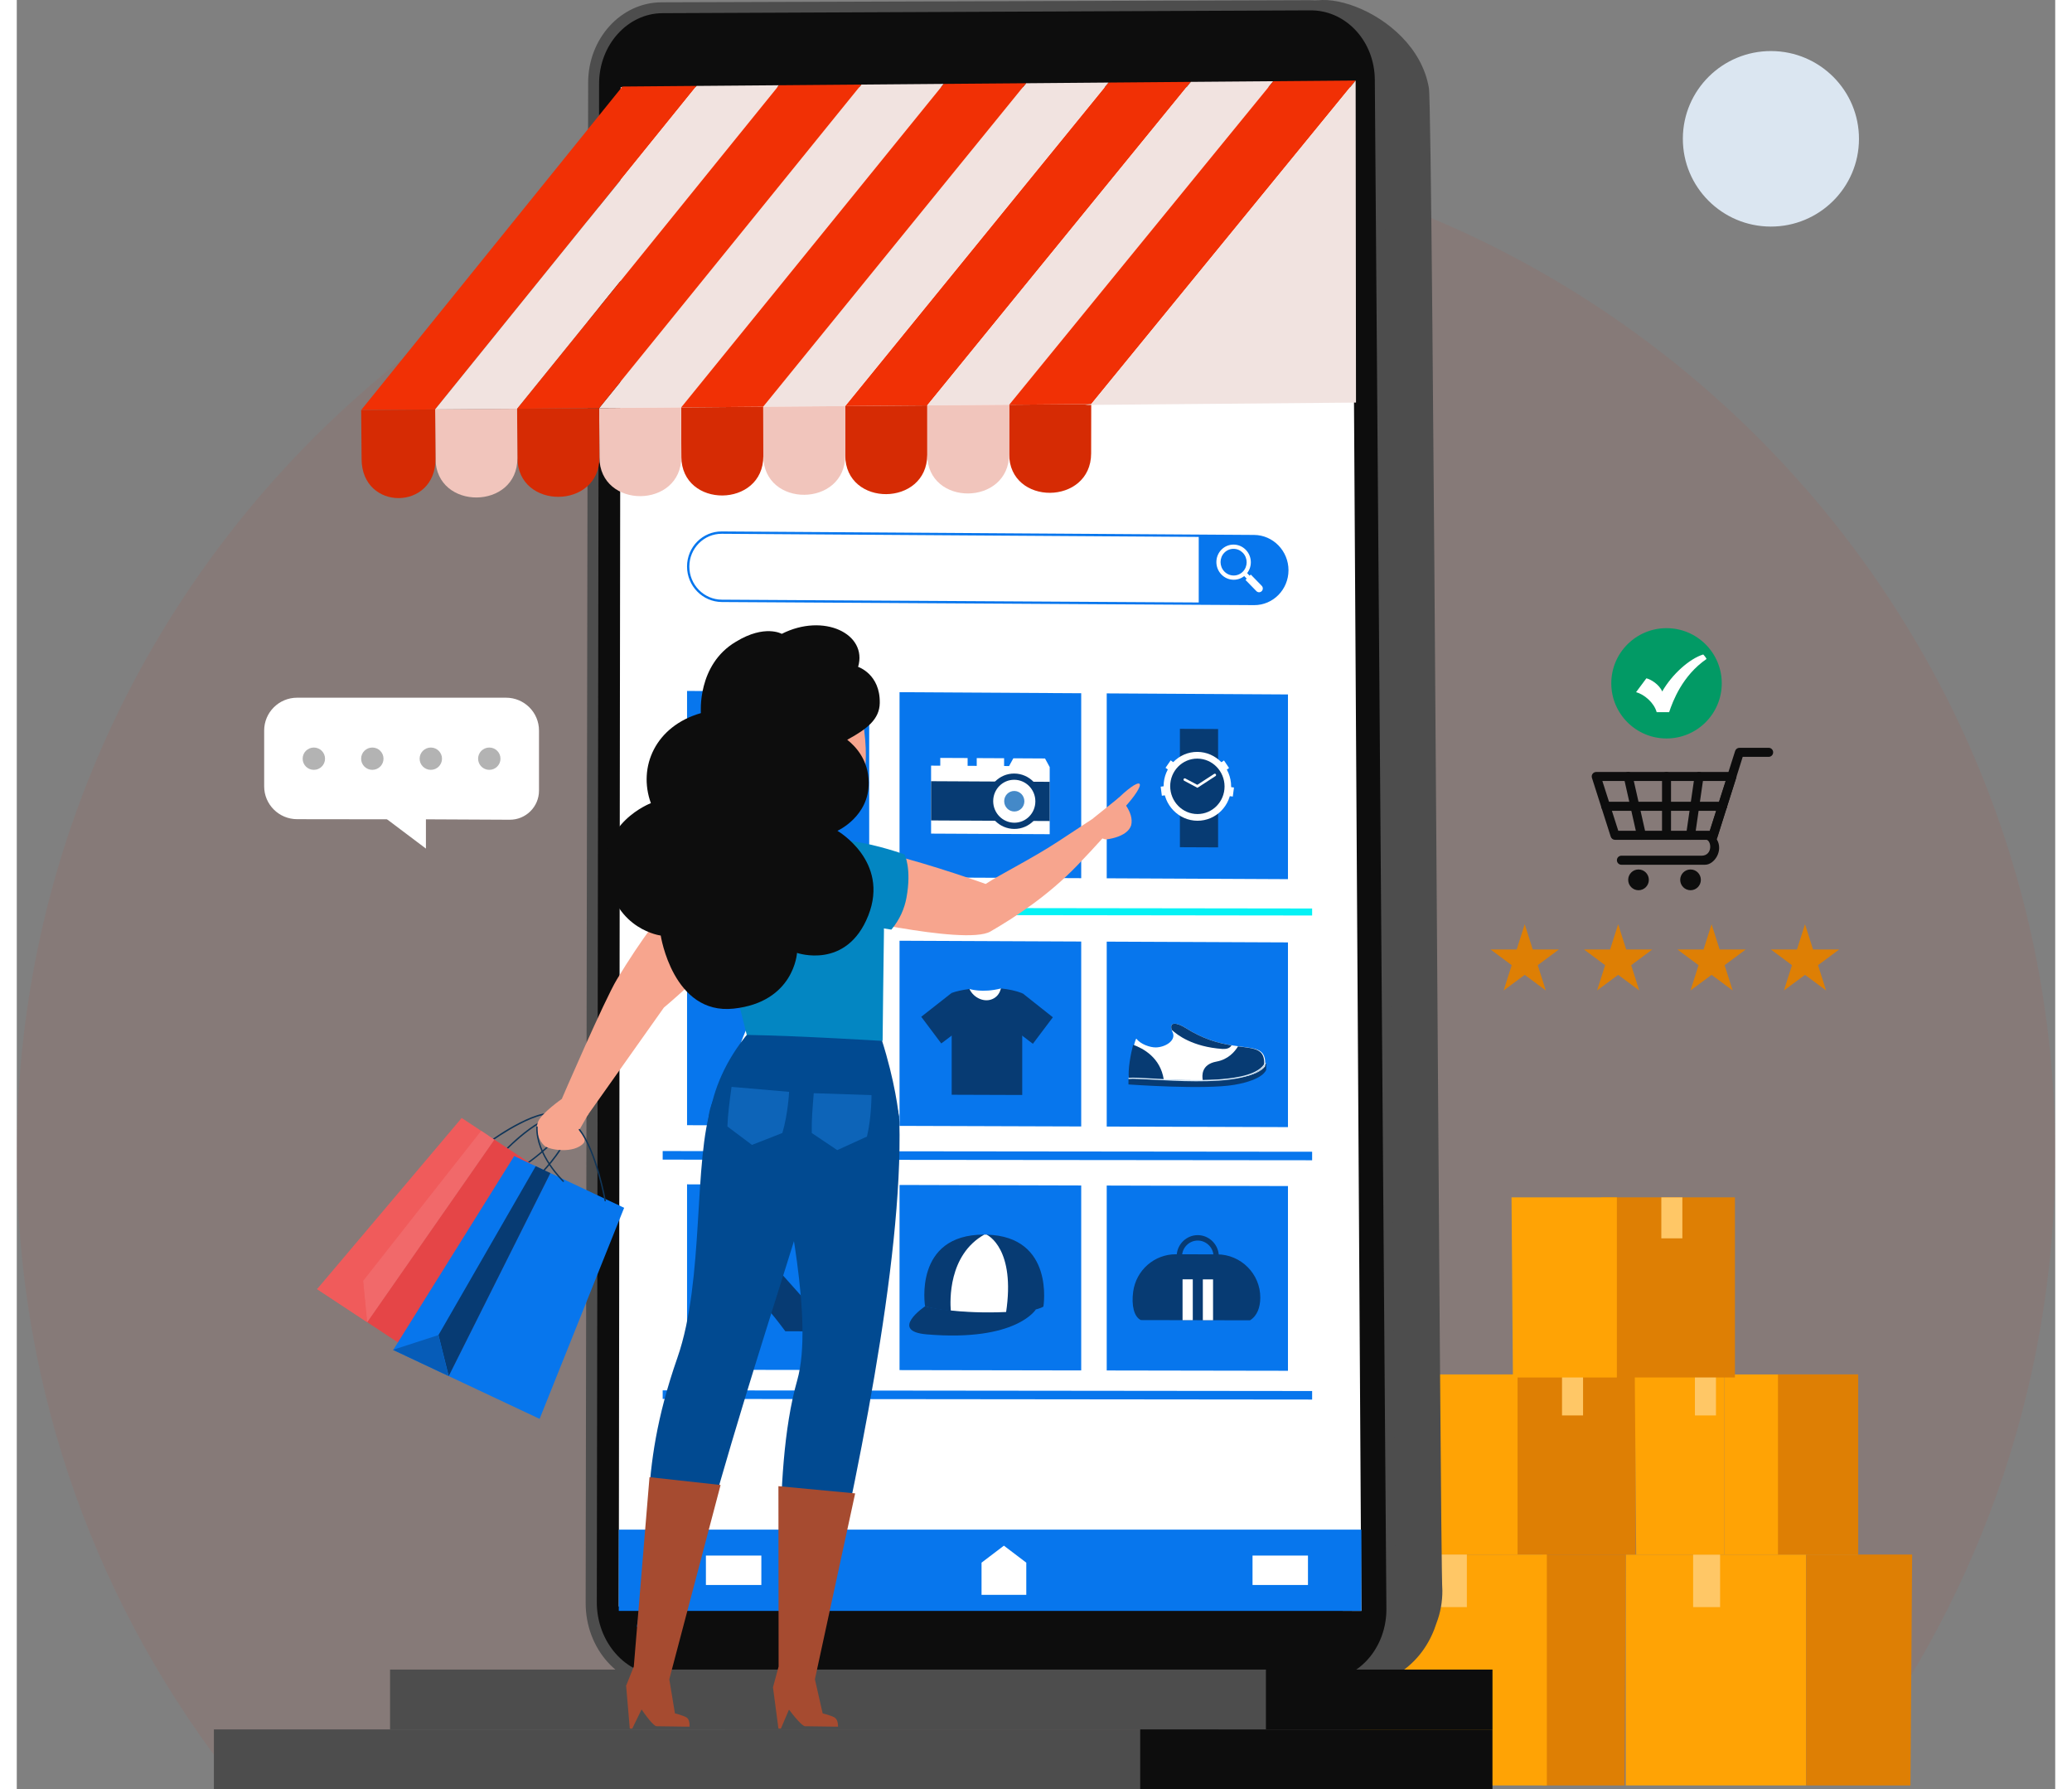 <svg width="300" height="259" viewBox="0 0 343 301" fill="none" xmlns="http://www.w3.org/2000/svg">
<rect x="0" y="0" width="343" height="301" fill="#808080" stroke="none"/>
<g clip-path="url(#clip0_84_120)">
<path d="M305.953 300.265C329.146 271.126 343 234.278 343 194.205C343 99.847 266.218 23.355 171.5 23.355C76.782 23.355 0 99.847 0 194.205C0 234.281 13.854 271.129 37.047 300.265H305.953Z" fill="#F13005" fill-opacity="0.06"/>
<path d="M301.096 261.515H270.733V300.353H301.096V261.515Z" fill="#FFA305"/>
<path d="M301.096 300.357V261.515H318.925L318.647 300.357H301.096Z" fill="#DE7F04"/>
<path d="M286.612 261.515H282.074V270.354H286.612V261.515Z" fill="#FFC766"/>
<path d="M256.72 300.357V261.515H270.733L270.515 300.357H256.72Z" fill="#DE7F04"/>
<path d="M272.398 231.216H249.902V261.515H272.398V231.216Z" fill="#DE7F04"/>
<path d="M252.531 261.515V231.216H234.806L235.04 261.515H252.531Z" fill="#FFA305"/>
<path d="M263.552 231.216H260.012V238.112H263.552V231.216Z" fill="#FFC766"/>
<path d="M309.846 231.216H287.35V261.515H309.846V231.216Z" fill="#FFA305"/>
<path d="M287.35 261.515V231.216H272.253L272.491 261.515H287.35Z" fill="#FFA305"/>
<path d="M309.846 231.216H296.351V261.515H309.846V231.216Z" fill="#DE7F04"/>
<path d="M257.458 261.515H226.005V300.353H257.458V261.515Z" fill="#FFA305"/>
<path d="M244 261.515H239.462V270.354H244V261.515Z" fill="#FFC766"/>
<path d="M285.915 231.216H282.374V238.112H285.915V231.216Z" fill="#FFC766"/>
<path d="M289.107 201.423H266.611V231.722H289.107V201.423Z" fill="#DE7F04"/>
<path d="M269.239 231.722V201.423H251.515L251.748 231.722H269.239Z" fill="#FFA305"/>
<path d="M280.261 201.423H276.721V208.319H280.261V201.423Z" fill="#FFC766"/>
<path d="M309.98 23.398C310.006 15.245 303.392 8.614 295.208 8.588C287.024 8.563 280.369 15.152 280.344 23.306C280.318 31.46 286.932 38.09 295.116 38.116C303.299 38.141 309.954 31.552 309.98 23.398Z" fill="#DBE6F1"/>
<path d="M237.609 14.793C235.34 1.396 214.631 -4.65 215.039 4.093L120.117 4.647C113.544 4.683 108.213 10.579 108.205 17.814L108.009 266.512C108.001 274.01 113.425 280.138 120.128 280.197L217.026 281.025C217.626 282.284 218.753 283.429 220.525 284.382C231.636 284.619 236.967 279.152 238.914 272.969C239.548 271.31 239.892 269.475 239.878 267.543C239.492 264.311 238.309 17.933 237.609 14.793Z" fill="#4D4D4D"/>
<path d="M219.491 284.423L108.264 283.71C101.324 283.666 95.708 277.372 95.723 269.656L96.142 13.892C96.153 6.453 101.68 0.41 108.487 0.388L217.548 0.037C224.411 0.015 230.02 6.05 230.075 13.523L232.051 270.468C232.114 278.217 226.487 284.471 219.491 284.423Z" fill="#4D4D4D"/>
<path d="M221.026 282.565C220.562 282.628 220.092 282.657 219.621 282.654L108.428 281.815C102.463 281.771 97.587 276.253 97.599 269.519L97.984 14.036C97.995 7.542 102.792 2.242 108.643 2.216L217.7 1.743C217.871 1.743 218.042 1.747 218.212 1.754C220.955 1.88 223.521 3.129 225.438 5.26C227.395 7.439 228.485 10.324 228.511 13.393L230.461 270.601C230.509 276.692 226.465 281.837 221.026 282.565Z" fill="#0D0D0D"/>
<path d="M224.685 14.682L226.25 270.993L101.298 270.247L101.617 14.682H224.685Z" fill="white"/>
<path d="M139.387 68.314L153.193 68.2L197.562 13.774L183.693 13.888L139.387 68.314Z" fill="#F13005"/>
<path d="M153.193 68.2L166.988 68.089L211.428 13.663L197.562 13.774L153.193 68.2Z" fill="#F1E3E0"/>
<path d="M166.988 68.089L180.794 67.978L225.286 13.548L211.428 13.663L166.988 68.089Z" fill="#F13005"/>
<path d="M125.592 68.425L139.387 68.314L183.693 13.888L169.839 14.003L125.592 68.425Z" fill="#F1E3E0"/>
<path d="M97.995 68.65L111.79 68.54L155.97 14.114L142.116 14.228L97.995 68.65Z" fill="#F1E3E0"/>
<path d="M57.949 68.975L70.394 68.876L114.393 14.453L101.903 14.557L57.949 68.975Z" fill="#F13005"/>
<path d="M70.394 68.876L84.189 68.765L128.251 14.342L114.393 14.453L70.394 68.876Z" fill="#F1E3E0"/>
<path d="M111.79 68.54L125.592 68.425L169.839 14.003L155.97 14.114L111.79 68.54Z" fill="#F13005"/>
<path d="M84.189 68.765L97.995 68.65L142.116 14.228L128.251 14.342L84.189 68.765Z" fill="#F13005"/>
<path d="M166.988 68.089L166.984 76.374C166.981 85.154 180.765 85.043 180.779 76.263L180.794 67.978L166.988 68.089Z" fill="#D62B04"/>
<path d="M153.193 68.2L153.197 76.485C153.201 85.264 166.977 85.15 166.984 76.374L166.988 68.089L153.193 68.2Z" fill="#F1C5BC"/>
<path d="M139.387 68.314L139.402 76.599C139.417 85.379 153.201 85.264 153.197 76.488L153.193 68.203L139.387 68.314Z" fill="#D62B04"/>
<path d="M125.592 68.425L125.615 76.71C125.641 85.49 139.413 85.375 139.402 76.599L139.387 68.314L125.592 68.425Z" fill="#F1C5BC"/>
<path d="M111.79 68.54L111.823 76.824C111.857 85.604 125.644 85.49 125.618 76.714L125.596 68.429L111.79 68.54Z" fill="#D62B04"/>
<path d="M97.995 68.65L98.036 76.935C98.081 85.715 111.857 85.601 111.82 76.824L111.786 68.54L97.995 68.65Z" fill="#F1C5BC"/>
<path d="M84.189 68.765L84.241 77.05C84.297 85.83 98.081 85.715 98.036 76.939L97.995 68.654L84.189 68.765Z" fill="#D62B04"/>
<path d="M70.394 68.876L70.454 77.161C70.517 85.94 84.293 85.826 84.237 77.05L84.186 68.765L70.394 68.876Z" fill="#F1C5BC"/>
<path d="M57.949 68.975L58.019 77.26C58.093 86.037 70.52 85.937 70.457 77.161L70.398 68.876L57.949 68.975Z" fill="#D62B04"/>
<path d="M180.794 67.978L179.712 68.126L225.345 67.723L225.286 13.548L180.794 67.978Z" fill="#F1E3E0"/>
<path d="M217.964 195.184L108.683 195.077V193.636L217.964 193.751V195.184Z" fill="#0776ED"/>
<path d="M217.964 235.441L108.683 235.33V233.89L217.964 234.004V235.441Z" fill="#0776ED"/>
<path d="M217.964 154.011L108.683 153.874V152.688L217.964 152.829V154.011Z" fill="#04F2F5"/>
<path d="M208.202 101.797L118.63 101.273C115.405 101.254 112.78 98.576 112.78 95.3C112.78 92.024 115.405 89.379 118.63 89.401L208.202 89.989C211.391 90.011 213.986 92.674 213.986 95.928C213.982 99.182 211.391 101.816 208.202 101.797ZM118.63 89.796C115.62 89.778 113.169 92.249 113.169 95.304C113.169 98.362 115.62 100.863 118.63 100.881L208.202 101.406C211.179 101.424 213.6 98.964 213.6 95.928C213.6 92.892 211.179 90.402 208.202 90.384L118.63 89.796Z" fill="#0776ED"/>
<path d="M208.202 90.184L198.882 90.125V101.55L208.202 101.605C211.291 101.624 213.793 99.082 213.793 95.932C213.793 92.777 211.291 90.207 208.202 90.184Z" fill="#0776ED"/>
<path d="M204.751 97.527C203.976 97.524 203.249 97.21 202.701 96.648C201.57 95.489 201.57 93.612 202.701 92.467C203.249 91.913 203.976 91.61 204.751 91.614C205.526 91.618 206.252 91.931 206.801 92.493C207.932 93.653 207.932 95.529 206.801 96.674C206.252 97.232 205.522 97.535 204.751 97.527ZM204.751 92.327C204.165 92.323 203.613 92.552 203.197 92.973C202.341 93.841 202.341 95.267 203.197 96.146C203.613 96.571 204.165 96.811 204.751 96.814C205.337 96.818 205.889 96.589 206.304 96.168C207.161 95.3 207.161 93.874 206.304 92.995C205.889 92.57 205.337 92.33 204.751 92.327Z" fill="white"/>
<path d="M208.499 98.946L206.304 96.674L206.797 96.172L208.992 98.443L208.499 98.946Z" fill="white"/>
<path d="M209.478 99.448C209.233 99.695 208.833 99.695 208.588 99.444L206.749 97.557L207.639 96.656L209.478 98.543C209.726 98.794 209.726 99.201 209.478 99.448Z" fill="white"/>
<path d="M143.432 147.565L112.784 147.421V116.232L143.432 116.413V147.565Z" fill="#0776ED"/>
<path d="M179.107 147.731L148.537 147.587V116.443L179.107 116.62V147.731Z" fill="#0776ED"/>
<path d="M213.897 147.894L183.4 147.75V116.646L213.897 116.823V147.894Z" fill="#0776ED"/>
<path d="M143.432 189.385L112.784 189.285V158.1L143.432 158.233V189.385Z" fill="#0776ED"/>
<path d="M179.107 189.499L148.537 189.4V158.255L179.107 158.388V189.499Z" fill="#0776ED"/>
<path d="M213.897 189.61L183.4 189.514V158.406L213.897 158.536V189.61Z" fill="#0776ED"/>
<path d="M143.432 230.477L112.784 230.425V199.236L143.432 199.325V230.477Z" fill="#0776ED"/>
<path d="M179.107 230.54L148.537 230.484V199.339L179.107 199.424V230.54Z" fill="#0776ED"/>
<path d="M213.897 230.599L183.4 230.547V199.439L213.897 199.524V230.599Z" fill="#0776ED"/>
<path d="M136.507 139.846L135.825 139.639C135.839 139.587 137.022 134.427 137.118 132.462C137.233 130.098 136.507 128.004 135.016 126.404C133.315 124.576 130.723 123.52 127.902 123.505C125.148 123.49 122.749 124.421 121.151 126.131C119.683 127.701 118.979 129.858 119.116 132.366C119.223 134.349 120.221 139.336 120.232 139.388L119.535 139.528C119.494 139.321 118.519 134.438 118.408 132.403C118.259 129.692 119.03 127.35 120.636 125.629C122.371 123.774 124.951 122.762 127.906 122.777C130.916 122.796 133.697 123.933 135.535 125.906C137.163 127.653 137.956 129.932 137.834 132.499C137.73 134.549 136.566 139.639 136.507 139.846Z" fill="#03ABB0"/>
<path d="M119.575 136.159L120.506 141.208C120.606 141.755 121.092 142.128 121.622 142.095L120.313 134.929C119.802 135.084 119.475 135.613 119.575 136.159Z" fill="#03ABB0"/>
<path d="M121.752 142.08L123.754 141.707L122.43 134.53L120.428 134.903C120.391 134.911 120.354 134.918 120.317 134.929L121.626 142.095C121.666 142.091 121.707 142.088 121.752 142.08Z" fill="#03ABB0"/>
<path d="M124.284 142.416C123.672 142.531 123.083 142.117 122.968 141.497L121.774 135.014C121.659 134.39 122.063 133.795 122.675 133.681C123.286 133.566 123.876 133.98 123.991 134.601L125.185 141.083C125.296 141.703 124.895 142.302 124.284 142.416Z" fill="white"/>
<path d="M136.54 136.318L135.487 141.327C135.372 141.87 134.879 142.224 134.349 142.173L135.836 135.059C136.344 135.236 136.655 135.775 136.54 136.318Z" fill="#03ABB0"/>
<path d="M134.223 142.154L132.232 141.711L133.73 134.586L135.721 135.029C135.758 135.036 135.795 135.048 135.832 135.059L134.345 142.173C134.305 142.173 134.264 142.165 134.223 142.154Z" fill="#03ABB0"/>
<path d="M131.684 142.402C132.292 142.538 132.888 142.147 133.018 141.526L134.371 135.092C134.501 134.475 134.116 133.862 133.508 133.729C132.9 133.592 132.303 133.984 132.173 134.601L130.82 141.039C130.686 141.655 131.076 142.265 131.684 142.402Z" fill="white"/>
<path d="M167.689 127.564L166.97 128.868L153.846 128.798V140.233L173.806 140.333V129.042L173.016 127.594L167.689 127.564Z" fill="white"/>
<path d="M166.132 129.441L161.527 129.415V127.531L166.132 127.553V129.441Z" fill="white"/>
<path d="M159.993 129.407L155.392 129.381V127.498L159.993 127.52V129.407Z" fill="white"/>
<path d="M173.806 138.117L153.846 138.017V131.417L173.806 131.52V138.117Z" fill="#073B73"/>
<path d="M172.419 134.811C172.419 137.386 170.373 139.458 167.845 139.447C165.316 139.436 163.27 137.338 163.27 134.763C163.27 132.189 165.32 130.113 167.845 130.128C170.373 130.142 172.419 132.24 172.419 134.811Z" fill="#073B73"/>
<path d="M171.392 134.807C171.392 136.802 169.806 138.412 167.845 138.401C165.887 138.39 164.297 136.765 164.297 134.77C164.297 132.776 165.883 131.165 167.845 131.177C169.802 131.188 171.392 132.813 171.392 134.807Z" fill="white"/>
<path d="M169.543 134.796C169.543 135.749 168.783 136.521 167.845 136.514C166.907 136.51 166.147 135.731 166.147 134.778C166.147 133.825 166.907 133.053 167.845 133.06C168.783 133.064 169.543 133.843 169.543 134.796Z" fill="#4489C8"/>
<path d="M139.977 223.972C139.821 220.836 132.777 218.86 132.777 218.86C132.777 218.86 126.33 211.791 123.631 208.248C119.042 210.032 117.948 212.241 118.63 216.09C120.866 214.199 124.684 217.678 129.322 223.954L139.977 223.972Z" fill="#073B73"/>
<path d="M118.63 216.09L120.161 224.271H120.899C121.103 220.589 121.563 216.419 124.009 217.752C124.009 214.469 118.63 214.457 118.63 216.09Z" fill="#03ABB0"/>
<path d="M130.182 163.005C130.041 162.599 129.956 162.17 129.915 161.738H129.574C129.563 162.129 129.478 162.539 129.418 162.757C129.177 163.655 128.503 164.327 127.702 164.368C126.901 164.32 126.226 163.64 125.985 162.743C125.926 162.521 125.841 162.111 125.83 161.723H125.489C125.448 162.155 125.363 162.584 125.222 162.99C124.877 163.991 124.284 164.83 123.583 165.524L124.128 170.636L127.55 170.651H127.85L131.272 170.665L131.817 165.557C131.12 164.855 130.527 164.01 130.182 163.005Z" fill="white"/>
<path d="M135.665 184.059C134.141 185.61 121.629 185.724 119.735 184.003C120.588 179.168 121.707 174.496 124.128 170.632L131.276 170.658C133.441 174.012 134.675 178.836 135.665 184.059Z" fill="white"/>
<path d="M128.325 171.873C125.429 171.862 124.061 170.629 124.002 170.577C123.957 170.536 123.954 170.47 123.995 170.425C124.035 170.381 124.102 170.377 124.147 170.418C124.161 170.429 125.518 171.648 128.325 171.659H128.328C130.827 171.667 131.172 170.643 131.176 170.632C131.194 170.577 131.253 170.544 131.309 170.562C131.365 170.581 131.398 170.64 131.38 170.695C131.365 170.743 131.009 171.884 128.328 171.873C128.325 171.873 128.325 171.873 128.325 171.873Z" fill="#4489C8"/>
<path d="M128.028 173.835C127.961 173.835 127.88 173.805 127.795 173.702C127.272 173.052 128.577 171.822 128.725 171.685L128.959 171.471L128.903 171.785C128.821 172.235 128.521 173.713 128.087 173.824C128.073 173.831 128.054 173.835 128.028 173.835ZM128.629 172.091C128.225 172.523 127.691 173.225 127.965 173.565C127.987 173.591 128.017 173.624 128.039 173.617C128.217 173.569 128.462 172.845 128.629 172.091Z" fill="#4489C8"/>
<path d="M128.688 172.028L128.695 171.763C128.695 171.696 128.74 170.171 129.326 169.661C129.481 169.524 129.663 169.469 129.867 169.498C130.097 169.532 130.182 169.65 130.215 169.746C130.397 170.304 129.133 171.593 128.877 171.844L128.688 172.028ZM129.771 169.705C129.659 169.705 129.559 169.742 129.467 169.823C129.088 170.152 128.966 171.028 128.925 171.482C129.459 170.92 130.108 170.104 130.012 169.809C130.004 169.79 129.986 169.727 129.837 169.705C129.815 169.709 129.793 169.705 129.771 169.705Z" fill="#4489C8"/>
<path d="M130.827 173.613C130.786 173.613 130.749 173.591 130.731 173.55C130.101 172.239 128.788 171.873 128.773 171.87C128.718 171.855 128.681 171.796 128.695 171.737C128.71 171.678 128.77 171.644 128.825 171.659C128.885 171.674 130.249 172.054 130.92 173.458C130.946 173.513 130.924 173.576 130.872 173.602C130.857 173.609 130.842 173.613 130.827 173.613Z" fill="#4489C8"/>
<path d="M160.3 166.37C160.3 166.37 162.45 167.09 165.598 166.281C167.615 168.763 164.063 169.949 161.842 169.41C159.629 168.87 160.3 166.37 160.3 166.37Z" fill="white"/>
<path d="M165.602 166.281C165.427 166.957 165.079 167.548 164.434 167.929C162.925 168.815 160.975 167.866 160.304 166.37C159.11 166.525 158.061 166.758 157.312 167.035V184.162L169.183 184.203V167.083C168.119 166.665 166.881 166.41 165.602 166.281Z" fill="#073B73"/>
<path d="M157.308 167.031L152.192 171.046L155.559 175.534L160.567 171.751L157.308 167.031Z" fill="#073B73"/>
<path d="M169.22 167.079L174.336 171.131L170.974 175.593L165.965 171.774L169.22 167.079Z" fill="#073B73"/>
<path d="M187.297 181.41H187.06V182.43C187.06 182.43 199.839 183.357 204.869 182.493C209.897 181.628 210.241 179.944 210.241 179.944V178.895H210.067L187.297 181.41Z" fill="#073B73"/>
<path d="M210.041 179.39C208.725 181.126 204.729 181.647 199.731 181.709C197.674 181.739 195.446 181.691 193.162 181.617C191.219 181.551 189.239 181.473 187.293 181.41C187.1 179.955 187.608 177.247 188.009 175.755C188.138 175.271 188.257 174.913 188.335 174.769L188.409 174.743C189.076 175.663 190.708 176.221 191.675 176.202C193.258 176.169 195.041 175.072 194.53 173.742C194.445 173.558 194.381 173.399 194.337 173.247C193.933 171.925 195.045 171.921 196.71 172.952C199.664 174.828 202.289 175.504 204.41 175.844C204.847 175.914 205.266 175.969 205.659 176.021C208.636 176.409 210.308 176.424 210.041 179.39Z" fill="white"/>
<path d="M209.874 179.39C208.558 181.126 204.562 181.647 199.564 181.709C199.42 180.978 199.294 179.054 201.867 178.585C203.82 178.23 204.929 176.956 205.492 176.025C208.469 176.409 210.141 176.424 209.874 179.39Z" fill="#073B73"/>
<path d="M192.999 181.617C191.056 181.551 189.076 181.473 187.13 181.41C186.937 179.955 187.445 177.247 187.846 175.755C189.499 176.346 192.443 177.898 192.999 181.617Z" fill="#073B73"/>
<path d="M204.41 175.848C204.032 176.446 203.446 176.464 202.886 176.461C197.833 176.106 195.271 174.104 194.337 173.247C193.933 171.925 195.045 171.921 196.71 172.952C199.664 174.832 202.293 175.508 204.41 175.848Z" fill="#073B73"/>
<path d="M198.408 181.901C195.816 181.894 193.221 181.746 191.101 181.628C189.236 181.525 187.764 181.44 187.163 181.514L187.067 181.525L187.045 181.325L187.141 181.314C187.76 181.24 189.239 181.325 191.112 181.429C197.047 181.761 208.087 182.385 209.986 178.847L210.034 178.758L210.204 178.854L210.156 178.943C208.847 181.381 203.631 181.92 198.408 181.901Z" fill="#D4E7F7"/>
<path d="M202.141 142.549L195.716 142.52V122.604L202.141 122.64V142.549Z" fill="#073B73"/>
<path d="M204.336 132.307C204.336 135.505 201.792 138.084 198.656 138.069C195.52 138.054 192.973 135.446 192.973 132.248C192.973 129.049 195.516 126.471 198.656 126.486C201.792 126.504 204.336 129.112 204.336 132.307Z" fill="white"/>
<path d="M203.227 132.303C203.227 134.878 201.181 136.953 198.656 136.942C196.131 136.931 194.081 134.829 194.081 132.255C194.081 129.681 196.128 127.605 198.656 127.616C201.181 127.631 203.227 129.729 203.227 132.303Z" fill="#073B73"/>
<path d="M194.026 129.688L193.295 129.163L194.163 127.911L194.889 128.436L194.026 129.688Z" fill="white"/>
<path d="M193.359 132.221L192.477 132.337L192.679 133.861L193.561 133.745L193.359 132.221Z" fill="white"/>
<path d="M203.249 129.706L203.983 129.2L203.134 127.926L202.4 128.432L203.249 129.706Z" fill="white"/>
<path d="M203.731 133.877L204.614 134.002L204.814 132.48L203.932 132.355L203.731 133.877Z" fill="white"/>
<path d="M198.667 132.528L196.435 131.343C196.332 131.287 196.291 131.154 196.343 131.051C196.398 130.944 196.524 130.903 196.628 130.959L198.641 132.026L201.477 130.187C201.577 130.124 201.707 130.153 201.77 130.253C201.833 130.353 201.804 130.49 201.707 130.552L198.667 132.528Z" fill="white"/>
<path d="M152.834 219.751C153.898 220.083 155.425 220.349 157.168 220.541C160.033 220.855 163.492 220.969 166.454 220.851C169.383 220.737 171.826 220.393 172.746 219.795C172.746 219.795 174.699 207.99 163.185 207.698C163.055 207.694 162.925 207.694 162.792 207.691C150.832 207.657 152.834 219.751 152.834 219.751Z" fill="#073B73"/>
<path d="M157.168 220.537C160.033 220.851 163.492 220.966 166.454 220.848C168.082 210.125 163.433 207.809 163.185 207.694C163.177 207.691 163.173 207.691 163.173 207.691H162.792C156.726 211.126 157.023 218.827 157.168 220.537Z" fill="white"/>
<path d="M171.504 220.242C171.504 220.242 168.245 225.749 153.13 224.475C146.657 223.928 152.834 219.751 152.834 219.751C156.908 220.748 164.753 221.221 171.504 220.242Z" fill="#073B73"/>
<path d="M195.027 210.997L201.993 211.015C205.956 211.026 209.266 214.277 209.24 218.317C209.229 219.932 208.725 221.357 207.509 222.107L189.147 222.07C187.986 221.52 187.542 219.603 187.849 217.309C188.335 213.671 191.427 210.989 195.027 210.997Z" fill="#073B73"/>
<path d="M196.079 211.189L196.083 211.126C196.198 209.759 197.355 208.688 198.723 208.692C200.091 208.695 201.247 209.77 201.362 211.137L201.366 211.2L202.263 211.203L202.252 211.063C202.1 209.227 200.547 207.783 198.719 207.779C196.891 207.776 195.338 209.209 195.186 211.045L195.175 211.185L196.079 211.189Z" fill="#073B73"/>
<path d="M197.881 222.085L196.161 222.081V215.215L197.881 215.218V222.085Z" fill="white"/>
<path d="M201.292 222.092L199.572 222.089V215.222L201.292 215.226V222.092Z" fill="white"/>
<path d="M226.25 257.322H101.298V270.993H226.25V257.322Z" fill="#0776ED"/>
<path d="M169.865 268.296H162.336V262.878L166.098 260.019L169.865 262.878V268.296Z" fill="white"/>
<path d="M125.285 261.685H115.957V266.634H125.285V261.685Z" fill="white"/>
<path d="M217.263 261.685H207.935V266.634H217.263V261.685Z" fill="white"/>
<path d="M248.312 280.862H119.182V290.931H248.312V280.862Z" fill="#0D0D0D"/>
<path d="M210.189 280.862H62.809V290.931H210.189V280.862Z" fill="#4D4D4D"/>
<path d="M202.234 290.931H33.169V301H202.234V290.931Z" fill="#4D4D4D"/>
<path d="M248.308 290.931H189.032V301H248.308V290.931Z" fill="#0D0D0D"/>
<path d="M117.006 185.784C113.777 195.214 115.764 215.218 111.16 228.405C104.012 248.868 107.564 257.888 104.301 273.671L111.827 274.239C118.819 243.257 134.475 199.384 136.407 189.407C138.338 179.427 120.039 178.09 117.006 185.784Z" fill="#014A91"/>
<path d="M128.87 197.319C129.181 200.994 134.204 222.129 131.316 232.22C126.753 248.158 129.133 275.994 129.133 275.994L135.194 275.953C141.096 250.112 149.149 212.437 148.507 188.635C147.618 178.629 126.983 175.131 128.87 197.319Z" fill="#014A91"/>
<path d="M132.425 201.134C141.305 201.134 148.504 195.687 148.504 188.968C148.504 182.248 141.305 176.801 132.425 176.801C123.545 176.801 116.346 182.248 116.346 188.968C116.346 195.687 123.545 201.134 132.425 201.134Z" fill="#014A91"/>
<path d="M137.578 288.907C136.94 288.552 135.602 288.231 135.602 288.231L134.297 282.498L141.07 251.224L128.158 250.009L128.191 280.349L127.242 283.854C127.242 283.854 131.646 290.396 132.659 290.396C133.667 290.396 137.571 290.473 138.186 290.473C138.194 290.085 138.134 289.214 137.578 288.907Z" fill="#A64B30"/>
<path d="M127.242 283.854L128.162 290.787H128.577L131.65 283.581L127.242 283.854Z" fill="#A64B30"/>
<path d="M112.68 288.907C112.064 288.552 110.745 288.231 110.745 288.231L109.796 282.498L118.426 249.813L106.466 248.495L103.823 280.349L102.533 283.581C102.533 283.581 106.659 290.396 107.668 290.396C108.676 290.396 112.572 290.473 113.191 290.473C113.221 290.085 113.217 289.214 112.68 288.907Z" fill="#A64B30"/>
<path d="M102.533 283.581L103.145 290.787H103.564L107.078 283.581H102.533Z" fill="#A64B30"/>
<path d="M123.223 173.617C119.19 178.422 117.251 183.265 116.51 187.867C116.51 187.867 121.748 191.863 131.168 191.9C135.914 191.919 145.986 190.711 148.455 187.956C148.151 185.418 147.288 179.649 144.607 172.136C142.171 165.317 126.782 164.663 123.223 173.617Z" fill="#014A91"/>
<path d="M128.821 190.597C129.771 187.435 129.956 183.675 129.956 183.675L120.272 182.836C119.935 185.274 119.635 187.549 119.575 189.503L123.705 192.602L128.821 190.597Z" fill="#0D64B8"/>
<path d="M143.054 191.199C143.832 187.989 143.818 184.225 143.818 184.225L134.104 183.904C133.897 186.356 133.719 188.646 133.767 190.6L138.056 193.478L143.054 191.199Z" fill="#0D64B8"/>
<path d="M125.93 143.502C125.93 143.502 117.577 137.375 100.987 164.748C98.881 168.224 91.708 184.868 91.708 184.868L96.012 187.671L108.88 169.506C108.884 169.502 134.664 148.005 125.93 143.502Z" fill="#F7A58E"/>
<path d="M88.379 197.315C88.36 197.312 88.338 197.301 88.323 197.286C88.275 197.241 88.275 197.168 88.319 197.12C88.364 197.072 92.916 192.329 92.709 189.618C92.668 189.097 92.449 188.68 92.052 188.38C89.339 186.327 82.391 193.496 82.321 193.57C82.276 193.618 82.202 193.618 82.154 193.574C82.106 193.529 82.106 193.455 82.15 193.407C82.443 193.105 89.313 186.013 92.193 188.196C92.646 188.535 92.898 189.008 92.942 189.603C93.161 192.421 88.679 197.09 88.49 197.286C88.46 197.315 88.416 197.326 88.379 197.315Z" fill="#103558"/>
<path d="M86.028 195.701C86.002 195.694 85.976 195.679 85.958 195.653C85.921 195.601 85.932 195.528 85.987 195.491C86.047 195.45 91.804 191.405 91.852 188.945C91.86 188.499 91.682 188.144 91.303 187.856C88.575 185.791 80.041 191.904 79.956 191.967C79.904 192.004 79.829 191.993 79.789 191.941C79.752 191.889 79.763 191.815 79.815 191.775C80.171 191.516 88.579 185.496 91.444 187.667C91.882 188 92.097 188.428 92.09 188.949C92.038 191.527 86.362 195.513 86.121 195.683C86.095 195.701 86.058 195.709 86.028 195.701Z" fill="#103558"/>
<path d="M74.862 188.074L50.531 216.858L58.968 222.425L79.296 190.999L74.862 188.074Z" fill="#F05B5B"/>
<path d="M80.334 191.686L58.928 222.399L72.782 231.541L91.578 199.103L80.334 191.686Z" fill="#E54547"/>
<path d="M78.135 190.234L58.271 215.492L58.968 222.425L80.371 191.708L78.135 190.234Z" fill="#F1696A"/>
<path d="M58.271 215.492L50.486 216.829L58.928 222.399L58.271 215.492Z" fill="#F05B5B"/>
<path d="M83.696 194.475L63.339 227.097L72.682 231.493L88.605 196.783L83.696 194.475Z" fill="#0776ED"/>
<path d="M89.75 197.323L72.633 231.471L87.974 238.688L102.199 203.181L89.75 197.323Z" fill="#0776ED"/>
<path d="M87.318 196.178L70.958 224.589L72.682 231.493L89.791 197.341L87.318 196.178Z" fill="#073B73"/>
<path d="M70.958 224.589L63.291 227.075L72.633 231.471L70.958 224.589Z" fill="#065CB8"/>
<path d="M96.197 187.379L94.647 190.098C94.647 190.098 95.978 191.417 95.396 192.288C93.743 194.124 89.632 193.478 88.779 192.735C87.926 191.993 87.103 190.068 87.756 188.62C88.412 187.173 91.708 184.868 91.708 184.868C91.708 184.868 95.749 185.739 96.197 187.379Z" fill="#F7A58E"/>
<path d="M136.095 150.18L124.28 150.542L126.731 130.763L136.184 130.471L136.095 150.18Z" fill="#F7A58E"/>
<path d="M142.605 122.969C143.588 130.885 141.919 136.835 136.136 137.434C130.353 138.032 122.293 131.217 121.659 125.141C121.025 119.061 125.199 113.65 130.983 113.048C136.766 112.446 141.853 116.904 142.605 122.969Z" fill="#F7A58E"/>
<path d="M140.715 124.827C140.941 125.994 140.173 127.121 139.002 127.346C137.83 127.572 136.7 126.807 136.473 125.64C136.247 124.473 137.015 123.346 138.186 123.121C139.358 122.895 140.488 123.66 140.715 124.827Z" fill="#F7A58E"/>
<path d="M145.916 156.571C145.864 158.79 145.69 175.109 145.69 175.109C145.69 175.109 131.962 174.256 122.83 174.097C118.656 156.703 113.521 148.441 123.768 142.657C138.26 137.231 145.975 148.829 145.916 156.571Z" fill="#0386C2"/>
<path d="M138.42 141.692C127.802 145.179 123.768 142.656 123.768 142.656C126.056 140.891 134.583 139.624 138.42 141.692Z" fill="#F7A58E"/>
<path d="M98.981 202.106C98.937 202.095 98.9 202.058 98.892 202.01C98.878 201.929 97.406 193.695 94.577 190.102C94.536 190.05 94.547 189.976 94.596 189.935C94.647 189.895 94.722 189.906 94.763 189.954C97.628 193.596 99.111 201.884 99.126 201.966C99.137 202.028 99.093 202.091 99.03 202.102C99.011 202.11 98.996 202.106 98.981 202.106Z" fill="#103558"/>
<path d="M91.934 198.826C91.915 198.822 91.897 198.811 91.878 198.796C91.83 198.752 87.244 194.357 87.411 189.577C87.415 189.511 87.466 189.463 87.533 189.463C87.6 189.466 87.648 189.518 87.648 189.584C87.485 194.261 91.997 198.582 92.041 198.626C92.09 198.671 92.09 198.745 92.045 198.793C92.015 198.822 91.971 198.837 91.934 198.826Z" fill="#103558"/>
<path d="M186.214 136.03C188.075 134.043 189.28 132.196 188.917 131.856C188.557 131.513 186.767 132.802 184.865 134.756C183.556 136.122 185.21 136.898 186.214 136.03Z" fill="#F7A58E"/>
<path d="M185.506 134.135L180.95 137.796C179.523 138.73 177.476 140.078 175.233 141.552C170.855 144.429 165.598 147.015 163.029 148.703C163.029 148.703 154.509 145.611 146.164 143.51C139.491 141.829 132.851 141.633 131.706 144.666C129.352 150.901 136.685 154.14 148.511 156.098C148.511 156.094 148.515 156.09 148.515 156.087C154.517 157.114 161.676 157.952 163.826 156.704C167.785 154.406 173.439 150.79 178.473 145.556C180.094 143.872 181.539 142.309 182.674 141.046C182.87 141.127 183.071 141.186 183.271 141.216C183.271 141.216 186.841 140.895 187.508 138.852C188.075 136.632 185.688 134.313 185.506 134.135Z" fill="#F7A58E"/>
<path d="M149.382 143.739C149.382 143.739 150.617 146.103 149.697 151.052C149.367 152.829 148.585 154.694 147.162 156.386C141.119 155.507 129.478 152.596 130.712 144.969C131.943 137.341 149.382 143.739 149.382 143.739Z" fill="#0386C2"/>
<path d="M125.681 141.227C125.681 141.227 117.084 142.575 110.578 151.093C114.411 157.328 120.117 160.268 120.117 160.268C120.117 160.268 129.93 153.346 130.905 147.588C131.88 141.829 125.681 141.227 125.681 141.227Z" fill="#0386C2"/>
<path d="M145.211 118.267C145.297 113.388 141.567 112.184 141.567 112.184C143.202 106.617 135.769 103.057 128.721 106.629C128.721 106.629 125.87 104.989 121.032 107.94C114.433 111.814 115.112 119.963 115.112 119.963C107.482 122.157 104.476 128.986 106.696 135.11C106.696 135.11 97.802 138.486 99.326 147.477C100.85 156.467 108.353 157.379 108.353 157.379C108.353 157.379 110.418 170.769 120.617 169.676C130.812 168.582 131.287 160.301 131.287 160.301C131.287 160.301 139.628 163.212 143.273 154.029C146.917 144.851 138.086 139.764 138.086 139.764C138.086 139.764 143.439 137.371 143.354 131.601C143.299 127.893 141.219 125.61 139.736 124.447C143.117 122.615 145.163 120.975 145.211 118.267Z" fill="#0D0D0D"/>
<path d="M253.735 155.474L255.089 159.732H259.474L255.927 162.366L257.283 166.621L253.735 163.991L250.191 166.621L251.544 162.366L247.997 159.732H252.382L253.735 155.474Z" fill="#DE7F04"/>
<path d="M269.458 155.474L270.811 159.732H275.193L271.649 162.366L273.002 166.621L269.458 163.991L265.91 166.621L267.263 162.366L263.719 159.732H268.101L269.458 155.474Z" fill="#DE7F04"/>
<path d="M285.177 155.474L286.534 159.732H290.916L287.368 162.366L288.725 166.621L285.177 163.991L281.633 166.621L282.986 162.366L279.438 159.732H283.824L285.177 155.474Z" fill="#DE7F04"/>
<path d="M300.9 155.474L302.253 159.732H306.635L303.091 162.366L304.444 166.621L300.9 163.991L297.352 166.621L298.705 162.366L295.161 159.732H299.543L300.9 155.474Z" fill="#DE7F04"/>
<path d="M277.596 124.229C282.729 124.229 286.89 120.075 286.89 114.95C286.89 109.826 282.729 105.672 277.596 105.672C272.463 105.672 268.301 109.826 268.301 114.95C268.301 120.075 272.463 124.229 277.596 124.229Z" fill="#029A65"/>
<path d="M283.772 110.097C281.436 110.821 278.519 113.447 276.869 116.324C276.391 115.157 274.919 114.249 274.204 114.112L272.472 116.439C273.844 116.808 275.494 118.197 275.939 119.804H278.037C278.637 118.005 280.235 113.672 284.332 110.854C284.198 110.544 283.813 110.138 283.772 110.097Z" fill="white"/>
<path d="M285.444 141.279H268.928C268.598 141.279 268.309 141.065 268.209 140.751L265.046 130.855C264.972 130.623 265.013 130.371 265.154 130.176C265.295 129.98 265.525 129.865 265.766 129.865H288.606C288.847 129.865 289.074 129.98 289.218 130.176C289.359 130.371 289.4 130.623 289.326 130.855L286.163 140.751C286.063 141.068 285.77 141.279 285.444 141.279ZM269.48 139.761H284.892L287.568 131.383H266.8L269.48 139.761Z" fill="#0D0D0D"/>
<path d="M284.087 145.471H270.003C269.584 145.471 269.247 145.131 269.247 144.71C269.247 144.289 269.584 143.949 270.003 143.949H283.535C284.454 143.927 284.873 143.284 284.94 142.631C284.999 142.043 284.777 141.449 284.387 141.279L289.144 126.327C289.244 126.013 289.537 125.799 289.863 125.799H294.783C295.202 125.799 295.539 126.138 295.539 126.559C295.539 126.981 295.202 127.32 294.783 127.32H290.416L286.056 141.197C287.212 143.111 285.633 145.471 284.087 145.471Z" fill="#0D0D0D"/>
<path d="M274.622 148.012C274.622 148.976 273.844 149.759 272.884 149.759C271.924 149.759 271.145 148.976 271.145 148.012C271.145 147.048 271.924 146.265 272.884 146.265C273.844 146.265 274.622 147.048 274.622 148.012Z" fill="#0D0D0D"/>
<path d="M283.375 148.012C283.375 148.976 282.597 149.759 281.637 149.759C280.676 149.759 279.898 148.976 279.898 148.012C279.898 147.048 280.676 146.265 281.637 146.265C282.597 146.265 283.375 147.048 283.375 148.012Z" fill="#0D0D0D"/>
<path d="M277.596 141.279C277.177 141.279 276.839 140.939 276.839 140.518V130.623C276.839 130.202 277.177 129.862 277.596 129.862C278.015 129.862 278.352 130.202 278.352 130.623V140.518C278.352 140.939 278.015 141.279 277.596 141.279Z" fill="#0D0D0D"/>
<path d="M273.38 141.279C273.036 141.279 272.724 141.039 272.643 140.688L270.407 130.792C270.315 130.382 270.57 129.976 270.978 129.884C271.386 129.791 271.79 130.046 271.883 130.456L274.118 140.352C274.211 140.762 273.955 141.168 273.547 141.26C273.492 141.275 273.436 141.279 273.38 141.279Z" fill="#0D0D0D"/>
<path d="M281.637 141.279C281.6 141.279 281.563 141.275 281.525 141.271C281.114 141.212 280.825 140.824 280.888 140.411L282.323 130.515C282.382 130.102 282.767 129.814 283.179 129.873C283.59 129.932 283.88 130.32 283.817 130.733L282.382 140.629C282.33 141.009 282.007 141.279 281.637 141.279Z" fill="#0D0D0D"/>
<path d="M287.023 136.396H267.364C266.945 136.396 266.607 136.056 266.607 135.635C266.607 135.214 266.945 134.874 267.364 134.874H287.023C287.442 134.874 287.78 135.214 287.78 135.635C287.78 136.056 287.442 136.396 287.023 136.396Z" fill="#0D0D0D"/>
<path d="M82.925 137.899C77.535 137.858 66.902 137.807 47.179 137.807C44.113 137.807 41.626 135.332 41.626 132.281V122.895C41.626 119.844 44.109 117.37 47.175 117.37H82.321C85.387 117.37 87.871 119.844 87.871 122.895V133.012C87.867 135.723 85.65 137.921 82.925 137.899Z" fill="white"/>
<path d="M51.869 127.631C51.869 128.669 51.024 129.507 49.986 129.507C48.944 129.507 48.102 128.665 48.102 127.631C48.102 126.593 48.948 125.754 49.986 125.754C51.024 125.754 51.869 126.596 51.869 127.631Z" fill="#B3B3B3"/>
<path d="M61.708 127.631C61.708 128.669 60.863 129.507 59.825 129.507C58.783 129.507 57.941 128.665 57.941 127.631C57.941 126.593 58.787 125.754 59.825 125.754C60.867 125.754 61.708 126.596 61.708 127.631Z" fill="#B3B3B3"/>
<path d="M71.551 127.631C71.551 128.669 70.706 129.507 69.668 129.507C68.626 129.507 67.784 128.665 67.784 127.631C67.784 126.593 68.63 125.754 69.668 125.754C70.706 125.754 71.551 126.596 71.551 127.631Z" fill="#B3B3B3"/>
<path d="M81.39 127.631C81.39 128.669 80.545 129.507 79.507 129.507C78.465 129.507 77.624 128.665 77.624 127.631C77.624 126.593 78.469 125.754 79.507 125.754C80.549 125.754 81.39 126.596 81.39 127.631Z" fill="#B3B3B3"/>
<path d="M68.845 134.22V142.753L57.941 134.542L68.845 134.22Z" fill="white"/>
</g>
<defs>
<clipPath id="clip0_84_120">
<rect width="343" height="301" fill="white"/>
</clipPath>
</defs>
</svg>
